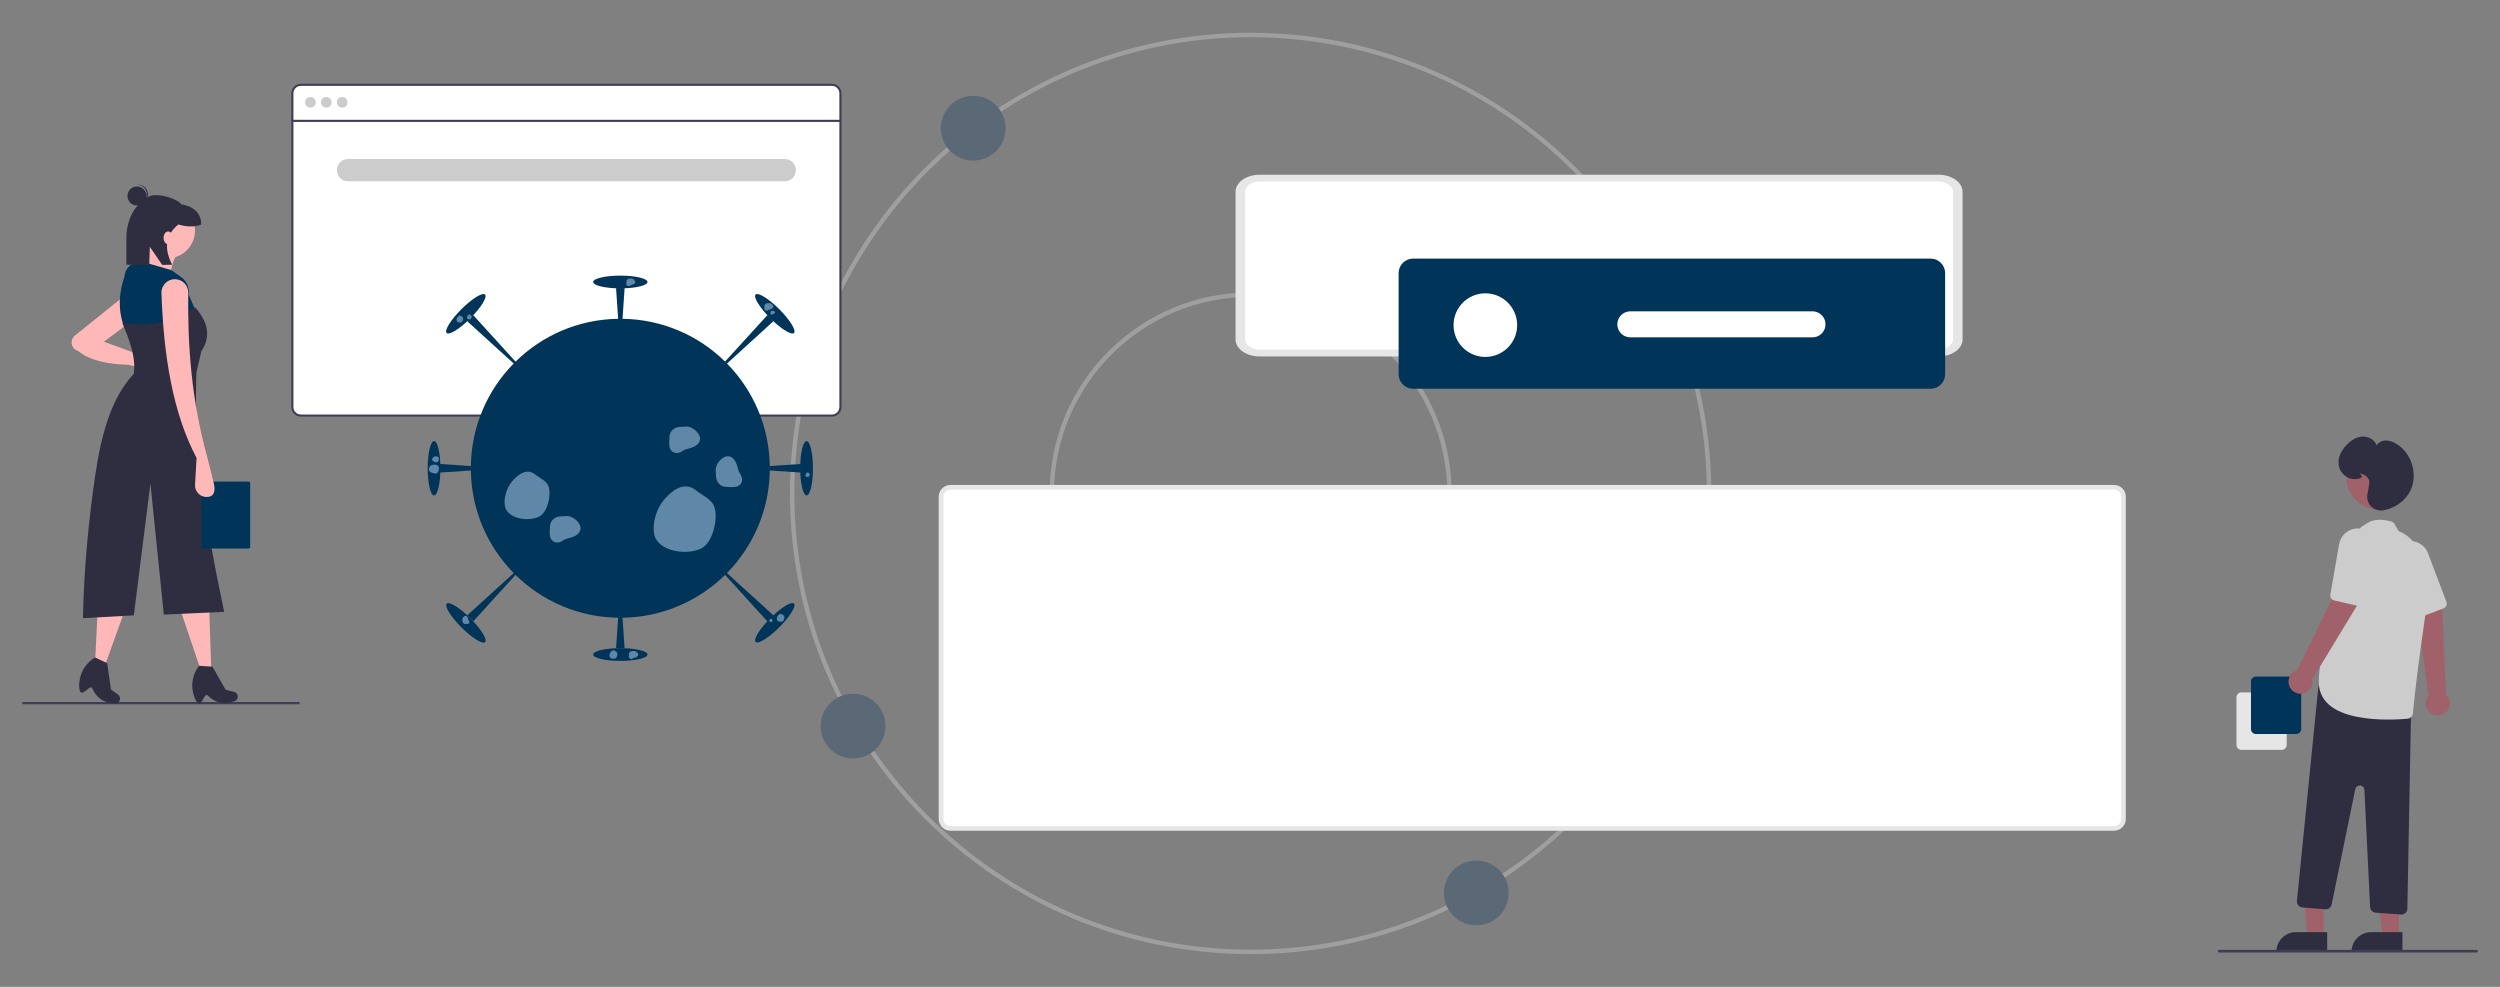 <?xml version="1.0" encoding="utf-8"?>
<!-- Generator: Adobe Illustrator 16.0.0, SVG Export Plug-In . SVG Version: 6.00 Build 0)  -->
<!DOCTYPE svg PUBLIC "-//W3C//DTD SVG 1.1//EN" "http://www.w3.org/Graphics/SVG/1.1/DTD/svg11.dtd">
<svg version="1.1" id="Capa_1" xmlns="http://www.w3.org/2000/svg" xmlns:xlink="http://www.w3.org/1999/xlink" x="0px" y="0px"
	 width="576.856px" height="227.714px" viewBox="0 0 576.856 227.714" enable-background="new 0 0 576.856 227.714"
	 xml:space="preserve">
<rect x="0" y="0" width="576.856" height="227.714" fill="#808080" stroke="none"/>
<g>
	<g opacity="0.3">
		<path fill="#E6E6E6" d="M288.575,220.156c-58.614,0-106.3-47.686-106.3-106.3c0-58.612,47.686-106.299,106.3-106.299
			c58.613,0,106.299,47.687,106.299,106.299C394.874,172.471,347.188,220.156,288.575,220.156z M288.575,8.585
			c-58.047,0-105.271,47.226-105.271,105.271c0,58.048,47.225,105.271,105.271,105.271s105.271-47.224,105.271-105.271
			C393.847,55.811,346.622,8.585,288.575,8.585z"/>
		<path fill="#E6E6E6" d="M288.575,160.25c-25.621,0-46.392-20.771-46.392-46.394c0-25.621,20.771-46.392,46.392-46.392
			c25.622,0,46.391,20.771,46.391,46.392C334.938,139.467,314.186,160.221,288.575,160.25z M288.575,68.491
			c-25.055,0-45.364,20.312-45.364,45.367c0,25.054,20.31,45.365,45.364,45.365c25.056-0.001,45.365-20.312,45.365-45.367l0,0
			C333.912,88.815,313.617,68.521,288.575,68.491L288.575,68.491z"/>
		<circle fill="#003459" cx="196.836" cy="167.541" r="7.47"/>
		<circle fill="#003459" cx="224.562" cy="29.591" r="7.47"/>
		<circle fill="#003459" cx="340.646" cy="206.042" r="7.469"/>
	</g>
	<g>
		<g>
			<path fill="#FFFFFF" d="M451.81,77.478c0,2.064-1.689,3.753-3.753,3.753H289.886c-2.064,0-3.753-1.689-3.753-3.753V45.09
				c0-2.064,1.689-3.753,3.753-3.753h158.171c2.064,0,3.753,1.689,3.753,3.753V77.478z"/>
		</g>
		<g>
			<path fill="#FFFFFF" d="M490.02,189.171c0,1.114-0.911,2.025-2.025,2.025H219.229c-1.114,0-2.025-0.911-2.025-2.025v-74.777
				c0-1.114,0.911-2.025,2.025-2.025h268.766c1.114,0,2.025,0.911,2.025,2.025V189.171z"/>
		</g>
		<path fill="#E6E6E6" d="M487.813,191.68H219.296c-1.488-0.003-2.693-1.208-2.694-2.696v-74.387
			c0.001-1.486,1.206-2.692,2.694-2.695h268.518c1.486,0.003,2.692,1.209,2.694,2.695v74.387
			C490.506,190.472,489.3,191.677,487.813,191.68z M219.296,112.979c-0.894,0.001-1.616,0.726-1.616,1.617v74.387
			c0,0.895,0.723,1.617,1.616,1.619h268.518c0.892-0.002,1.614-0.725,1.615-1.619v-74.387c-0.001-0.892-0.724-1.616-1.615-1.617
			H219.296z"/>
		<path id="e1cfef3e-7788-4f0f-b252-d185c9336b04_5_" fill="#E6E6E6" d="M447.314,82.249H290.629c-3.054,0-5.532-1.764-5.534-3.938
			V44.257c0.002-2.174,2.48-3.935,5.534-3.935h156.686c3.055,0,5.533,1.761,5.533,3.935v34.055
			C452.848,80.485,450.369,82.246,447.314,82.249z M290.629,41.892c-1.833,0-3.316,1.062-3.321,2.365v34.054
			c0,1.302,1.488,2.36,3.321,2.363h156.686c1.832,0,3.316-1.062,3.319-2.363V44.257c0-1.304-1.487-2.363-3.319-2.365H290.629z"/>
		<path fill="#003459" d="M326.056,59.675c-1.844,0-3.332,1.495-3.334,3.336v23.353c0.002,1.841,1.49,3.334,3.334,3.337h119.432
			c1.841-0.003,3.334-1.496,3.336-3.337V63.011c-0.002-1.841-1.495-3.336-3.336-3.336H326.056z"/>
		<path fill="#FFFFFF" d="M342.733,67.681c4.055,0,7.341,3.285,7.341,7.341c0,4.052-3.286,7.338-7.341,7.338
			c-4.051,0-7.336-3.286-7.336-7.338C335.397,70.966,338.683,67.681,342.733,67.681z"/>
		<path fill="#FFFFFF" d="M376.183,71.834c-1.654,0-3,1.344-3,3.003c0,1.657,1.346,3.002,3,3.002h42.037
			c1.657,0,3.002-1.345,3.002-3.002c0-1.659-1.345-3.003-3.002-3.003H376.183z"/>
	</g>
	<g>
		<g>
			<path fill="#FFFFFF" d="M193.925,93.992c0,1.009-0.826,1.834-1.834,1.834H69.245c-1.009,0-1.834-0.826-1.834-1.834V21.441
				c0-1.009,0.826-1.834,1.834-1.834H192.09c1.009,0,1.834,0.826,1.834,1.834V93.992z"/>
		</g>
		<path fill="#3F3D56" d="M191.967,19.326H69.419c-1.215,0.002-2.2,0.986-2.202,2.201v72.405c0.002,1.214,0.987,2.2,2.202,2.201
			h122.548c1.216-0.001,2.201-0.987,2.203-2.201V21.527C194.168,20.312,193.183,19.328,191.967,19.326z M193.681,93.933
			c-0.002,0.944-0.768,1.711-1.714,1.712H69.419c-0.945-0.001-1.712-0.768-1.712-1.712V21.527c0-0.944,0.767-1.712,1.712-1.713
			h122.548c0.946,0.001,1.712,0.769,1.714,1.713V93.933z"/>
		<rect x="67.462" y="27.643" fill="#3F3D56" width="126.463" height="0.49"/>
		<circle fill="#CCCCCC" cx="71.62" cy="23.606" r="1.224"/>
		<circle fill="#CCCCCC" cx="75.29" cy="23.606" r="1.224"/>
		<circle fill="#CCCCCC" cx="78.959" cy="23.606" r="1.224"/>
		<path fill="#CCCCCC" d="M80.303,36.693h100.781c1.416,0,2.567,1.15,2.567,2.568l0,0c0,1.419-1.151,2.569-2.567,2.569H80.303
			c-1.417,0-2.568-1.15-2.568-2.569l0,0C77.734,37.844,78.886,36.693,80.303,36.693z"/>
		<g>
			<g>
				<g>
					<ellipse fill="#003459" cx="143.137" cy="151.025" rx="6.268" ry="1.472"/>
					<path fill="#003459" d="M186.116,101.781c-0.812,0-1.469,2.792-1.471,6.239v-0.957l-7.021,0.479
						c-0.136-9.211-3.871-17.545-9.871-23.656l10.684-9.75l-0.656-0.654c2.436,2.422,4.859,3.922,5.432,3.351
						c0.572-0.574-0.944-3.023-3.391-5.472c-2.447-2.446-4.897-3.965-5.473-3.39c-0.569,0.569,0.929,2.995,3.351,5.429l-0.653-0.654
						l-9.75,10.683c-6.111-5.999-14.445-9.735-23.655-9.868l0.479-7.022h-0.93c3.435-0.007,6.212-0.662,6.212-1.47
						c0-0.811-2.805-1.471-6.266-1.471c-3.462,0-6.268,0.66-6.268,1.471c0,0.808,2.778,1.463,6.213,1.47h-0.93l0.479,7.022
						c-9.218,0.133-17.559,3.875-23.673,9.886l-9.733-10.7l-0.683,0.683c2.442-2.442,3.954-4.884,3.38-5.457
						c-0.576-0.575-3.024,0.943-5.473,3.39c-2.445,2.448-3.964,4.897-3.391,5.472c0.572,0.572,3.014-0.939,5.458-3.38l-0.682,0.684
						l10.696,9.732c-6.008,6.114-9.751,14.455-9.883,23.674l-7.021-0.479v0.931c-0.005-3.436-0.663-6.213-1.469-6.213
						c-0.812,0-1.471,2.806-1.471,6.267c0,3.46,0.659,6.267,1.471,6.267c0.806,0,1.464-2.776,1.469-6.213v0.93l7.021-0.478
						c0.132,9.219,3.877,17.561,9.889,23.676l-10.702,9.729l0.695,0.695l0.694,0.695l9.728-10.702
						c6.116,6.01,14.459,9.755,23.679,9.888l-0.479,7.02h1.968l-0.479-7.02c9.217-0.133,17.558-3.873,23.672-9.884l9.733,10.697
						l0.667-0.666c-2.432,2.438-3.935,4.871-3.364,5.442c0.573,0.575,3.023-0.944,5.471-3.392c2.448-2.447,3.965-4.896,3.393-5.47
						c-0.573-0.572-3.005,0.934-5.444,3.363l0.669-0.668l-10.698-9.733c6.008-6.114,9.75-14.454,9.886-23.671l7.021,0.478v-0.956
						c0.002,3.448,0.659,6.239,1.471,6.239c0.809,0,1.468-2.807,1.468-6.267C187.584,104.587,186.925,101.781,186.116,101.781z"/>
					
						<ellipse transform="matrix(-0.707 -0.707 0.707 -0.707 81.91 321.31)" fill="#003459" cx="107.49" cy="143.693" rx="6.267" ry="1.471"/>
				</g>
				<path opacity="0.5" fill="#BFDBF7" d="M100.649,105.296c-0.414,0-0.776,0.122-0.894,0.553c-0.164,0.602,0.392,0.688,0.832,0.821
					C101.315,106.891,101.668,105.296,100.649,105.296z"/>
				<path opacity="0.5" fill="#BFDBF7" d="M100.338,107.2c-0.616,0-1.159,0.183-1.333,0.827c-0.243,0.894,0.586,1.02,1.241,1.219
					C101.333,109.577,101.857,107.2,100.338,107.2z"/>
				<path opacity="0.5" fill="#BFDBF7" d="M127.965,119.576c-0.904,0.62-1.073,1.361-1.093,2.393
					c-0.017,0.781-0.14,1.682,0.272,2.389c0.527,0.902,1.553,1.035,2.405,0.56c0.446-0.25,0.857-0.531,1.362-0.65
					c0.412-0.099,0.825-0.206,1.224-0.353c0.787-0.293,1.562-0.789,1.784-1.652c0.341-1.33-1.372-2.951-2.723-3.162
					c-0.135-0.021-0.264-0.027-0.39-0.018C129.61,119.165,128.729,119.056,127.965,119.576z"/>
				<path opacity="0.5" fill="#BFDBF7" d="M165.632,111.272c0.62,0.906,1.359,1.075,2.394,1.096c0.78,0.017,1.681,0.14,2.388-0.275
					c0.903-0.524,1.035-1.55,0.56-2.402c-0.25-0.447-0.531-0.859-0.65-1.362c-0.098-0.414-0.204-0.825-0.351-1.224
					c-0.297-0.787-0.792-1.565-1.654-1.785c-1.33-0.343-2.951,1.369-3.161,2.723c-0.022,0.135-0.028,0.266-0.021,0.39
					C165.221,109.631,165.113,110.512,165.632,111.272z"/>
				<path opacity="0.5" fill="#BFDBF7" d="M145.443,150.362c-0.274,0.188-0.327,0.411-0.331,0.725
					c-0.006,0.237-0.043,0.511,0.082,0.724c0.158,0.272,0.47,0.314,0.728,0.17c0.136-0.076,0.261-0.162,0.415-0.196
					c0.122-0.032,0.248-0.063,0.368-0.108c0.239-0.088,0.476-0.238,0.541-0.5c0.104-0.403-0.414-0.895-0.824-0.958
					c-0.041-0.006-0.081-0.008-0.117-0.006C145.942,150.238,145.674,150.204,145.443,150.362z"/>
				<path opacity="0.5" fill="#BFDBF7" d="M106.814,143.687c0.163,0.24,0.359,0.285,0.633,0.289
					c0.207,0.005,0.444,0.038,0.633-0.071c0.237-0.141,0.272-0.411,0.148-0.636c-0.068-0.117-0.143-0.228-0.176-0.361
					c-0.022-0.109-0.053-0.219-0.091-0.323c-0.079-0.207-0.21-0.413-0.437-0.472c-0.354-0.09-0.78,0.362-0.835,0.719
					c-0.007,0.037-0.01,0.072-0.007,0.104C106.705,143.251,106.675,143.484,106.814,143.687z"/>
				<path opacity="0.5" fill="#BFDBF7" d="M176.695,70.075c-0.261,0.182-0.312,0.396-0.316,0.694
					c-0.007,0.227-0.041,0.488,0.078,0.692c0.152,0.263,0.449,0.302,0.699,0.164c0.127-0.073,0.247-0.155,0.394-0.189
					c0.119-0.028,0.239-0.06,0.355-0.102c0.228-0.086,0.454-0.229,0.517-0.479c0.099-0.387-0.398-0.857-0.79-0.918
					c-0.038-0.006-0.076-0.009-0.112-0.005C177.172,69.958,176.917,69.926,176.695,70.075z"/>
				<path opacity="0.5" fill="#BFDBF7" d="M144.851,64.399c-0.265,0.179-0.312,0.394-0.32,0.694
					c-0.004,0.226-0.041,0.486,0.081,0.691c0.15,0.261,0.449,0.3,0.697,0.161c0.129-0.071,0.248-0.153,0.395-0.188
					c0.12-0.028,0.239-0.061,0.354-0.102c0.229-0.087,0.455-0.231,0.517-0.479c0.1-0.386-0.396-0.856-0.79-0.917
					c-0.037-0.006-0.074-0.008-0.111-0.006C145.326,64.28,145.07,64.248,144.851,64.399z"/>
				<path opacity="0.5" fill="#BFDBF7" d="M177.945,71.776c-0.131,0.091-0.157,0.199-0.158,0.352
					c-0.004,0.115-0.021,0.248,0.04,0.351c0.076,0.133,0.227,0.152,0.352,0.082c0.065-0.035,0.128-0.077,0.2-0.096
					c0.061-0.014,0.12-0.028,0.179-0.052c0.115-0.043,0.231-0.115,0.263-0.242c0.051-0.195-0.201-0.433-0.399-0.464
					c-0.02-0.004-0.04-0.005-0.059-0.004C178.188,71.715,178.058,71.701,177.945,71.776z"/>
				<path opacity="0.5" fill="#BFDBF7" d="M155.54,98.922c-0.906,0.618-1.075,1.359-1.095,2.394
					c-0.016,0.779-0.139,1.68,0.271,2.387c0.527,0.904,1.555,1.037,2.406,0.559c0.446-0.246,0.861-0.53,1.363-0.648
					c0.414-0.098,0.825-0.204,1.224-0.354c0.787-0.292,1.563-0.791,1.783-1.652c0.343-1.329-1.369-2.953-2.722-3.161
					c-0.134-0.021-0.266-0.027-0.39-0.019C157.185,98.511,156.301,98.401,155.54,98.922z"/>
				<path opacity="0.5" fill="#BFDBF7" d="M123.555,109.53c-1.846-1.517-3.792-0.339-5.413,1.563
					c-1.212,1.425-2.065,4.022-1.578,5.924c0.683,2.671,5.457,3.474,7.93,2.141c1.847-0.995,2.722-4.88,2.123-6.793
					C126.169,110.928,124.585,110.376,123.555,109.53z"/>
				<path opacity="0.5" fill="#BFDBF7" d="M160.653,113.193c-2.546-2.091-5.231-0.466-7.465,2.157
					c-1.674,1.962-2.848,5.547-2.177,8.169c0.943,3.681,7.523,4.79,10.936,2.951c2.546-1.372,3.751-6.729,2.931-9.365
					C164.26,115.122,162.072,114.36,160.653,113.193z"/>
				<path opacity="0.5" fill="#BFDBF7" d="M106.392,72.907c-0.272-0.227-0.562-0.051-0.802,0.231
					c-0.182,0.21-0.307,0.596-0.233,0.875c0.101,0.396,0.809,0.518,1.174,0.318c0.274-0.147,0.403-0.722,0.315-1.006
					C106.777,73.113,106.544,73.031,106.392,72.907z"/>
				<path opacity="0.5" fill="#BFDBF7" d="M108.49,72.627c-0.192-0.157-0.392-0.035-0.562,0.161
					c-0.125,0.149-0.214,0.418-0.163,0.615c0.07,0.276,0.565,0.361,0.823,0.222c0.188-0.102,0.281-0.505,0.219-0.703
					C108.763,72.773,108.597,72.714,108.49,72.627z"/>
				<path opacity="0.5" fill="#BFDBF7" d="M141.887,150.179c-0.326-0.271-0.673-0.062-0.957,0.276
					c-0.216,0.251-0.367,0.713-0.28,1.05c0.12,0.472,0.967,0.615,1.404,0.379c0.326-0.176,0.482-0.865,0.376-1.202
					C142.351,150.426,142.069,150.327,141.887,150.179z"/>
				<path opacity="0.5" fill="#BFDBF7" d="M180.444,141.741c-0.312-0.256-0.638-0.056-0.911,0.263c-0.204,0.241-0.348,0.68-0.266,1
					c0.114,0.448,0.92,0.584,1.336,0.36c0.312-0.167,0.459-0.822,0.358-1.145C180.886,141.978,180.618,141.884,180.444,141.741z"/>
				<path opacity="0.5" fill="#BFDBF7" d="M178.02,142.813c-0.131-0.107-0.27-0.023-0.386,0.113
					c-0.084,0.101-0.146,0.285-0.111,0.42c0.049,0.189,0.388,0.248,0.565,0.151c0.129-0.069,0.191-0.347,0.15-0.483
					C178.204,142.915,178.091,142.874,178.02,142.813z"/>
				<path opacity="0.5" fill="#BFDBF7" d="M186.526,109.079c-0.172-0.146-0.358-0.033-0.511,0.147
					c-0.115,0.134-0.195,0.378-0.149,0.56c0.064,0.252,0.516,0.328,0.747,0.201c0.178-0.093,0.259-0.461,0.204-0.641
					C186.773,109.21,186.624,109.157,186.526,109.079z"/>
			</g>
		</g>
	</g>
	<g>
		<path fill="#E6E6E6" d="M516.045,171.88v-10.976c0.001-0.632,0.515-1.144,1.146-1.145h9.299c0.635,0.001,1.146,0.513,1.147,1.145
			v10.976c-0.002,0.633-0.513,1.145-1.147,1.146h-9.299C516.56,173.024,516.046,172.513,516.045,171.88z"/>
		<path fill="#003459" d="M519.396,168.226v-10.977c0.001-0.631,0.515-1.144,1.146-1.145h9.3c0.632,0.001,1.146,0.514,1.146,1.145
			v10.977c0,0.632-0.514,1.145-1.146,1.145h-9.3C519.91,169.37,519.396,168.857,519.396,168.226z"/>
		<path fill="#A0616A" d="M561.09,164.714c-1.324-0.765-1.776-2.456-1.012-3.777c0.081-0.142,0.175-0.274,0.279-0.397l-2.883-21.075
			l6.004,0.296l0.943,20.554c1.107,1.065,1.14,2.826,0.074,3.931C563.604,165.169,562.195,165.363,561.09,164.714L561.09,164.714z"
			/>
		<path fill="#CCCCCC" d="M564.304,140.04c-0.123,0.146-0.28,0.257-0.457,0.325l-5.398,2.06c-0.562,0.215-1.193-0.048-1.44-0.6
			l-4.78-10.743c-0.458-0.996-0.536-2.127-0.221-3.177c0.479-1.526,1.756-2.671,3.325-2.979c0.591-0.121,1.205-0.113,1.794,0.024
			c1.433,0.321,2.61,1.344,3.126,2.718l4.25,11.237C564.647,139.292,564.571,139.727,564.304,140.04z"/>
		<polygon fill="#A0616A" points="536.182,216.147 532.447,216.147 531.094,201.677 536.182,201.745 		"/>
		<path fill="#2F2E41" d="M529.779,215.079h7.201l0,0v4.535l0,0h-11.733l0,0l0,0C525.247,217.108,527.275,215.079,529.779,215.079z"
			/>
		<polygon fill="#A0616A" points="553.541,216.147 549.808,216.147 548.03,201.744 553.543,201.745 		"/>
		<path fill="#2F2E41" d="M547.14,215.079h7.201l0,0v4.535l0,0h-11.734l0,0l0,0C542.606,217.108,544.637,215.079,547.14,215.079z"/>
		<path fill="#2F2E41" d="M554.011,211.022l-5.864-0.434c-0.689-0.053-1.233-0.609-1.267-1.302l-1.309-27.023
			c-0.028-0.589-0.528-1.043-1.116-1.014c-0.488,0.023-0.895,0.373-0.993,0.851l-5.456,26.621c-0.14,0.678-0.762,1.145-1.452,1.091
			l-5.301-0.423c-0.754-0.062-1.316-0.723-1.256-1.477c0-0.009,0.001-0.018,0.003-0.027l4.919-49.181
			c0.074-0.752,0.746-1.301,1.498-1.227c0.053,0.005,0.104,0.015,0.155,0.023l18.703,4.066c0.638,0.142,1.089,0.712,1.079,1.365
			l-0.872,46.747c-0.014,0.746-0.621,1.344-1.368,1.346C554.081,211.026,554.047,211.024,554.011,211.022z"/>
		<circle fill="#A0616A" cx="548.88" cy="110.104" r="7.48"/>
		<path fill="#CCCCCC" d="M537.274,162.499c-1.457-1.306-2.268-3.183-2.222-5.139c0-10.75,9.306-34.771,9.599-35.521
			c0.027-0.18,0.273-0.259,1.562-1.129c1.289-0.871,3.148-1.004,5.523-0.397c0.494,0.127,0.876,0.516,0.991,1.011l0.442,0.639
			c0.078,0.328,0.308,0.601,0.618,0.733c1.918,0.808,8.009,4.531,5.933,18.545c-1.929,13.02-2.711,20.676-2.957,23.363
			c-0.06,0.658-0.583,1.177-1.24,1.237c-0.939,0.085-2.553,0.196-4.476,0.196C546.596,166.038,540.487,165.437,537.274,162.499z"/>
		<path fill="#A0616A" d="M528.335,158.515c-0.671-1.37-0.104-3.026,1.267-3.699c0.146-0.072,0.298-0.131,0.454-0.175l9.349-19.104
			l4.823,3.591l-10.671,17.593c0.324,1.501-0.629,2.98-2.131,3.306C530.172,160.296,528.894,159.673,528.335,158.515
			L528.335,158.515z"/>
		<path fill="#CCCCCC" d="M544.754,139.819c-0.183,0.052-0.374,0.059-0.562,0.015l-5.628-1.297
			c-0.588-0.136-0.966-0.706-0.863-1.299l2.018-11.587c0.175-1.083,0.739-2.064,1.589-2.76c1.247-1.001,2.943-1.24,4.418-0.622
			c0.56,0.229,1.064,0.577,1.477,1.021c1.012,1.062,1.42,2.567,1.08,3.997l-2.731,11.697
			C545.458,139.388,545.152,139.708,544.754,139.819z"/>
		<path fill="#2F2E41" d="M547.128,116.862c-0.737-0.754-1.062-1.822-0.863-2.858c0.261-1.364,0.414-2.257,0.442-2.582l0,0
			c0.1-1.11-1.023-2.01-2.135-2.153c-0.044-0.005-0.078-0.009-0.109-0.012c0.028,0.027,0.06,0.056,0.085,0.081
			c0.212,0.199,0.475,0.446,0.412,0.7c-0.038,0.152-0.179,0.263-0.43,0.333c-1.738,0.486-3.075,0.039-4.211-1.406
			c-0.32-0.412-0.539-0.892-0.642-1.399c-0.406-1.997,0.677-3.7,1.658-4.775c0.81-0.888,2.122-1.965,3.774-2.058
			c1.287-0.07,2.816,0.67,3.275,2.003c0.438-0.647,1.155-1.054,1.937-1.092c0.879-0.02,1.743,0.222,2.485,0.69
			c3.626,2.079,5.187,7.028,3.404,10.809c-1.122,2.379-3.551,4.149-6.339,4.622c-0.175,0.028-0.352,0.044-0.527,0.044
			C548.508,117.809,547.709,117.466,547.128,116.862z"/>
		<path fill="#3F3D56" d="M512.05,219.782h59.393c0.168,0,0.305-0.135,0.305-0.304s-0.137-0.305-0.305-0.305H512.05
			c-0.168,0-0.304,0.136-0.304,0.305S511.882,219.782,512.05,219.782z"/>
	</g>
	<g>
		<polygon fill="#3F3D56" points="5.109,161.98 69.139,161.98 69.139,162.503 5.204,162.503 		"/>
		<polygon fill="#FFB8B8" points="41.535,140.438 48.272,140.074 48.729,154.186 46.18,154.186 		"/>
		<path fill="#2F2E41" d="M44.568,159.928c-0.534-2.202-0.031-4.526,1.366-6.308l0,0l3.096,0.209l3.032,5.331l1.93,0.482
			c0.363,0.091,0.657,0.354,0.788,0.702l0,0c0.006,0.018,0.013,0.034,0.017,0.053c0.193,0.596-0.135,1.235-0.732,1.428l-0.056,0.009
			c-2.423,0.779-4.299,0.391-6.114-1.394c-0.649-0.638-1.294,2.207-2.063,1.855C45.282,162.046,44.848,161.073,44.568,159.928z"/>
		<polygon fill="#FFB8B8" points="22.697,137.827 29.097,139.967 24.33,153.258 21.959,152.32 		"/>
		<path fill="#2F2E41" d="M18.35,157.067c0.312-2.244,1.636-4.221,3.592-5.363l0,0l2.8,1.332l0.859,6.074l1.618,1.158
			c0.303,0.219,0.479,0.57,0.474,0.943l0,0c0,0.018-0.002,0.036-0.002,0.055c-0.041,0.625-0.582,1.099-1.208,1.058l-0.055-0.013
			c-2.541-0.166-4.143-1.217-5.174-3.544c-0.37-0.833-2.016,1.576-2.602,0.967C18.234,159.3,18.188,158.236,18.35,157.067z"/>
		<path fill="#FFB8B8" d="M18.014,80.975c-0.935-0.257-1.558-1.138-1.489-2.105l0,0c0.04-0.565,0.313-1.087,0.755-1.44l12.237-9.824
			l0.729,6.556l-6.28,4.682l6.646,2.42l3.445-0.111c0.049-0.001,0.097-0.001,0.145,0.001c1.132,0.043,2.013,0.994,1.969,2.126l0,0
			c-0.005,0.145-0.026,0.289-0.062,0.431c-0.283,1.096-1.399,1.755-2.496,1.474l-3.913-1.006
			C25.06,84.03,20.881,83.313,18.014,80.975z"/>
		<circle fill="#FFB8B8" cx="38.621" cy="53.219" r="6.373"/>
		<path fill="#FFB8B8" d="M34.25,56.133l7.103,1.638c-1.545,2.236-2.254,4.943-2.003,7.648l-8.559-3.46
			C33.17,60.24,34.343,58.301,34.25,56.133z"/>
		<path fill="#003459" d="M28.714,63.828c0.146-1.901,1.684-3.396,3.587-3.492l0.312-0.016l6.918,2.004l2.27,1.606
			c1.29,0.913,1.962,2.473,1.738,4.038l0,0l2.184,5.1c-5.806,3.368-9.579,4.284-16.479,3.732
			C27.201,72.663,27.21,68.32,28.714,63.828z"/>
		<path fill="#2F2E41" d="M28.242,74.524c6.835,1.084,11.609-0.342,16.752-3.643c2.822,3.193,3.879,6.541,1.456,10.197l-1.092,4.734
			l-14.748,1.64C31.738,83.291,30.06,78.946,28.242,74.524z"/>
		<path fill="#2F2E41" d="M21.959,109.76c1.443-9.884,3.895-18.194,8.832-23.399l14.567-1.274
			c-0.828,17.349,2.125,36.213,6.373,56.086l-13.931,0.637l-3.095-30.228l-3.825,30.41l-11.743,0.638
			C19.353,131.103,20.516,119.645,21.959,109.76z"/>
		<circle fill="#2F2E41" cx="31.604" cy="45.226" r="2.19"/>
		<path fill="#2F2E41" d="M31.953,47.001c0.045,0,0.091,0.001,0.137-0.002c1.207-0.078,2.124-1.12,2.046-2.326
			c-0.077-1.208-1.12-2.124-2.326-2.046c-0.048,0.002-0.092,0.009-0.138,0.015c1.156-0.002,2.115,0.895,2.189,2.048
			S33.1,46.856,31.953,47.001z"/>
		<path fill="#2F2E41" d="M30.51,49.206c-0.905,1.801-1.371,3.793-1.354,5.81v6.065l5.279,0.105l0.137-4.232l2.854,4.173
			l2.304-0.046c-1.872-3.622-1.661-6.775,1.417-9.285c1.932,0.564,3.719,0.644,5.289,0l0,0c0-2.74-2-4.282-4.644-4.643
			c-0.36-1.089-5.965-3.149-7.918-1.528C32.61,46.674,31.334,47.607,30.51,49.206z"/>
		<ellipse fill="#FFB8B8" cx="38.791" cy="54.875" rx="1.047" ry="1.466"/>
		<path fill="#003459" d="M46.804,111.122h10.558c0.204,0,0.369,0.164,0.369,0.368v14.714c0,0.203-0.165,0.367-0.369,0.367H46.804
			c-0.203,0-0.367-0.164-0.367-0.367V111.49C46.437,111.286,46.601,111.122,46.804,111.122"/>
		<path fill="#FFB8B8" d="M37.25,67.627c-0.003-0.007-0.003-0.013-0.003-0.02c-0.049-1.71,1.298-3.138,3.009-3.188l0,0
			c0.047-0.001,0.094-0.002,0.139,0c1.712,0.03,3.075,1.442,3.046,3.154c-0.183,12.348,0.789,25.008,4.386,37.907l1.467,5.865
			c0.385,1.54,0.35,3.075-1.221,3.306l0,0c-0.181,0.026-0.363,0.034-0.545,0.023c-1.48-0.084-2.61-1.354-2.524-2.833l0.355-6.18
			C39.872,95.293,37.759,82.126,37.25,67.627z"/>
	</g>
</g>
</svg>
